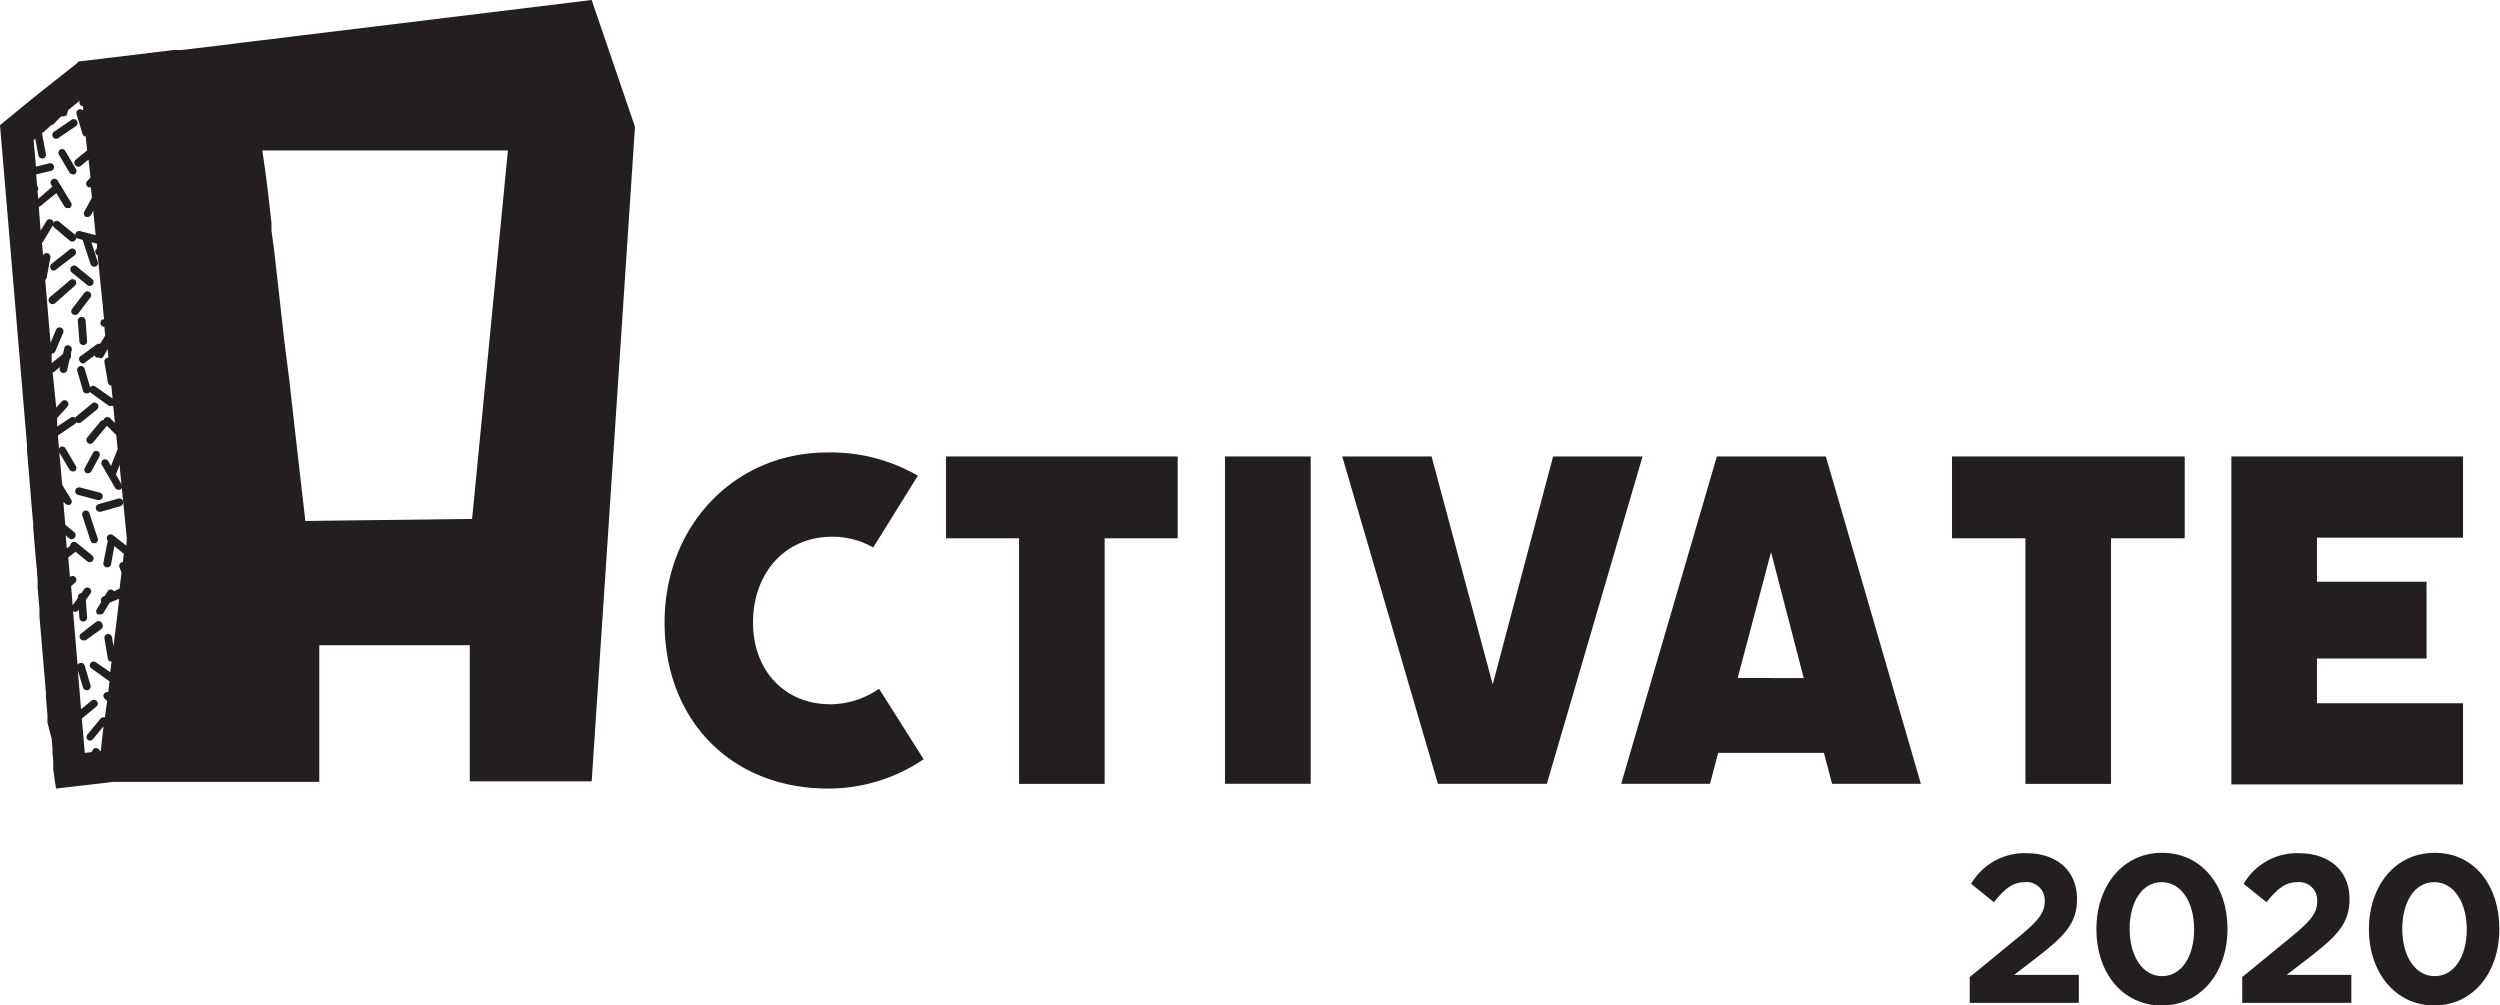 <svg xmlns="http://www.w3.org/2000/svg" viewBox="0 0 193.39 77.78"><defs><style>.cls-1{fill:#231f20;}</style></defs><title>Asset 61</title><g id="Layer_2" data-name="Layer 2"><g id="Layer_1-2" data-name="Layer 1"><path class="cls-1" d="M51.41,48.16C51.41,40.62,56.86,35,64,35a13.42,13.42,0,0,1,7,1.8l-3.45,5.55a6.35,6.35,0,0,0-3.17-.83c-3.75,0-6.13,2.92-6.13,6.63s2.43,6.33,6,6.33A6.71,6.71,0,0,0,68,53.28l3.45,5.45A13.1,13.1,0,0,1,64.07,61C56.52,61,51.41,55.66,51.41,48.16Z"/><path class="cls-1" d="M91.1,41.64H85.45v19H78.83v-19H73.18V35.31H91.1Z"/><path class="cls-1" d="M101.39,35.31V60.63H94.76V35.31Z"/><path class="cls-1" d="M127.06,35.31l-7.4,25.32h-8.43l-7.4-25.32h6.91l4.73,17.63,4.67-17.63Z"/><path class="cls-1" d="M141.09,58.24h-8.18l-.63,2.39h-6.87l7.4-25.32h8.43l7.35,25.32h-6.87Zm-1.56-5.79L137,42.71l-2.58,9.74Z"/><path class="cls-1" d="M169,41.64H163.3v19h-6.62v-19H151V35.31H169Z"/><path class="cls-1" d="M179.23,41.59V45h8.48v5.94h-8.48v3.46h11.3v6.28H172.61V35.31h17.92v6.28Z"/><path class="cls-1" d="M154.24,69.79l-1.76-1.42A4.77,4.77,0,0,1,156.74,66c2.43,0,3.93,1.41,3.93,3.54,0,1.91-1,2.87-3,4.44l-1.86,1.43h5v2.17h-8.44v-2l3.8-3.11c1.41-1.18,2-1.8,2-2.74a1.4,1.4,0,0,0-1.53-1.49C155.69,68.25,155.09,68.74,154.24,69.79Z"/><path class="cls-1" d="M167.22,77.78c-3.05,0-5.05-2.56-5.05-5.89s2-5.92,5.08-5.92,5.06,2.56,5.06,5.89S170.27,77.78,167.22,77.78Zm0-9.54c-1.51,0-2.48,1.51-2.48,3.62s1,3.65,2.51,3.65,2.48-1.53,2.48-3.62S168.74,68.24,167.22,68.24Z"/><path class="cls-1" d="M175.33,69.79l-1.77-1.42A4.77,4.77,0,0,1,177.82,66c2.43,0,3.93,1.41,3.93,3.54,0,1.91-1,2.87-3,4.44l-1.86,1.43h5v2.17h-8.44v-2l3.8-3.11c1.42-1.18,2-1.8,2-2.74a1.4,1.4,0,0,0-1.53-1.49C176.78,68.25,176.17,68.74,175.33,69.79Z"/><path class="cls-1" d="M188.3,77.78c-3,0-5.05-2.56-5.05-5.89s2-5.92,5.09-5.92,5,2.56,5,5.89S191.35,77.78,188.3,77.78Zm0-9.54c-1.51,0-2.47,1.51-2.47,3.62s1,3.65,2.51,3.65,2.48-1.53,2.48-3.62S189.82,68.24,188.3,68.24Z"/><path class="cls-1" d="M45.77,0,23.48,2.72l-.82.1-2.52.31-.75.09-.84.1L18,3.39l-.79.1-.57.07L14,3.87l-.32,0-.27,0-4.67.57-.52.06-1.68.2-.48.06L6,4.86,3,7.23l-.52.42L0,9.68,2.09,34.42l0,.45.06.69.05.6.14,1.67.08,1,.15,1.74,0,.26.22,2.62.06.61.06.81,0,.6.14,1.6,0,.59.5,5.89,0,.35.12,1.41,0,.57L4,57.17l.06.72,0,.3.06.74,0,.6L4.33,61l1.54-.18.55-.06,2.35-.28H24.7V49.91H36.34V60.44h9.43L49.12,9.81Zm-36,42.21-1-.79a.31.31,0,0,0-.42,0,.29.29,0,0,0,0,.42l1.23,1,0,0-.08.65-.08,0a.3.3,0,0,0-.18.38l.16.43-.15,1.23L8,46.14a.3.3,0,0,0,.11.58l.11,0,1-.4L9.1,47.37,8.78,50l-.12-.71a.29.29,0,0,0-.34-.24.29.29,0,0,0-.24.34l.21,1.23.05.33a.32.32,0,0,0,.14.21.28.28,0,0,0,.15,0h0L8.53,52l-1.16-.8A.3.3,0,0,0,7,51.3a.29.29,0,0,0,.08.41l1.39,1,0,0-.1.83a.3.3,0,0,0-.28.08.29.29,0,0,0,0,.42l.2.2L8.11,55.5a.3.3,0,0,0-.33.09l-1,1.21a.3.3,0,0,0,0,.42.26.26,0,0,0,.19.07.28.28,0,0,0,.22-.11l.82-1L7.79,58.1H7.72a.3.3,0,0,0-.15-.2.29.29,0,0,0-.4.12l-.09.16-.52.06-.23-2.66,1.15-.94a.3.3,0,0,0-.38-.46l-.83.68-.25-3,.4,1.32a.29.29,0,0,0,.28.21h.09A.31.31,0,0,0,7,53l-.45-1.52a.3.3,0,0,0-.37-.19.28.28,0,0,0-.18.14l-.35-4.16h0a.27.27,0,0,0,.17.06.28.28,0,0,0,.24-.13L7,45.91a.29.29,0,0,0-.48-.34l-.9,1.25-.12-1.48.32-.28a.29.29,0,0,0,0-.42.29.29,0,0,0-.41,0h0l-.13-1.52.52-.4a.3.3,0,0,0,0-.42.29.29,0,0,0-.41-.05l-.22.17-.09-1,.27.22a.26.26,0,0,0,.19.07.31.31,0,0,0,.23-.11.3.3,0,0,0,0-.41l-.72-.6-.15-1.75L5,38.9a.29.29,0,0,0,.25.15.3.3,0,0,0,.16,0,.29.29,0,0,0,.1-.4l-.7-1.15L4.59,35l.77,1.31a.29.29,0,0,0,.26.15.28.28,0,0,0,.15,0,.3.3,0,0,0,.1-.41l-.8-1.36a.29.29,0,0,0-.4-.11.38.38,0,0,0-.11.11l-.08-1,0,0,1.31-.89a.3.3,0,0,0,.08-.42.29.29,0,0,0-.41-.07L4.42,33l0-.66.82-.91a.3.3,0,0,0-.44-.4l-.45.5L4.07,28.8l.07,0,1.22-1A.3.3,0,0,0,5,27.28l-1,.81L4,27.35H4a.29.29,0,0,0,.28-.18l.62-1.46a.3.3,0,0,0-.55-.23l-.44,1.05-.41-4.87a.33.33,0,0,0,.11-.18l.29-1.55a.3.3,0,0,0-.24-.35.3.3,0,0,0-.33.17l-.08-.95.06-.07.82-1.36A.29.29,0,0,0,4,17a.3.3,0,0,0-.41.1l-.45.74L3,16a.27.27,0,0,0,.14-.07l1.23-1a.3.3,0,0,0,0-.42.29.29,0,0,0-.41,0l-1,.87-.06-.62a.25.25,0,0,0,.06-.15.28.28,0,0,0-.09-.23l-.07-.89,1.12-.27a.3.3,0,1,0-.14-.58l-1,.25-.18-2.05.13-.1.24,1.28a.3.3,0,0,0,.29.24h.06a.29.29,0,0,0,.23-.34l-.3-1.6L4.73,9a.33.33,0,0,0,.12,0h.06A.29.29,0,0,0,5.2,8.8l.06-.27,1.11-.91v0l-.1.07a.3.3,0,0,0-.07.42.35.35,0,0,0,.23.12l0,.33a.3.3,0,0,0-.31-.1.3.3,0,0,0-.2.37l.46,1.52a.29.29,0,0,0,.25.21l.11,1.07-.9.74a.29.29,0,0,0,0,.42.28.28,0,0,0,.23.11.26.26,0,0,0,.18-.07l.6-.49L7,13.74,6.75,14a.3.3,0,0,0,0,.42.32.32,0,0,0,.19.07l.09,0,.08.8-.59,1.08a.31.31,0,0,0,.12.41l.14,0a.28.28,0,0,0,.26-.15l.17-.32.19,1.88L6.2,17.88a.31.31,0,0,0-.37.21.3.3,0,0,0,.21.37l1.46.39,0,.37a.3.3,0,0,0-.12.33.29.29,0,0,0,.17.19l.41,4a.28.28,0,0,0,0,.09l.09.87-.09,0a.3.3,0,0,0,.11.58h0l.07.67-.78,1.3a.28.28,0,0,0,.1.4.27.27,0,0,0,.15,0A.27.27,0,0,0,8,27.59L8.32,27l.07.67H8.32a.3.3,0,0,0-.24.35l.21,1.23.05.33a.3.3,0,0,0,.27.25l.1,1-1.34-.93a.31.31,0,0,0-.42.08.29.29,0,0,0,.08.41l1.39,1a.26.26,0,0,0,.17,0,.34.34,0,0,0,.17,0l.13,1.33-.4-.4a.3.3,0,0,0-.42.42l.92.91.11,1.09-.7,1.78a.3.3,0,0,0,.17.38l.11,0A.3.3,0,0,0,9,36.62l.27-.69,0,.28.54,5.44Zm26.75-2.07-12.9.16-.23-2-.16-1.38-.09-.81-.07-.6-.59-5.19-.11-1L22,26.43l-.11-1-.16-1.39-.06-.57-.16-1.42-.17-1.49-.1-.88-.07-.6L21,17.83,21,17.24l-.06-.54-.07-.6-.07-.61-.08-.73L20.49,13h0l-.2-1.36h19Z"/><path class="cls-1" d="M5.52,20.63a.31.31,0,0,0,0,.42l1.23,1a.28.28,0,0,0,.19.07.3.3,0,0,0,.19-.53l-1.23-1A.29.29,0,0,0,5.52,20.63Z"/><path class="cls-1" d="M5.82,21.68a.29.29,0,0,0-.41,0L3.84,23a.31.31,0,0,0,0,.42.3.3,0,0,0,.23.11.32.32,0,0,0,.19-.07L5.79,22.1A.29.29,0,0,0,5.82,21.68Z"/><path class="cls-1" d="M6.05,24.25,7,23a.29.29,0,0,0-.48-.34L5.57,23.9a.28.28,0,0,0,.07.41.27.27,0,0,0,.17.06A.3.3,0,0,0,6.05,24.25Z"/><path class="cls-1" d="M7,20.42a.29.29,0,0,0,.28.21l.09,0a.29.29,0,0,0,.19-.37L6.93,18.3a.3.3,0,1,0-.56.19Z"/><path class="cls-1" d="M5.19,8.46a.3.3,0,1,0-.44-.4l-1,1.12a.3.3,0,0,0,0,.42.31.31,0,0,0,.2.07.31.31,0,0,0,.22-.09Z"/><path class="cls-1" d="M5.4,18.62a.26.26,0,0,0,.19.07.28.28,0,0,0,.23-.11.3.3,0,0,0,0-.41l-1.22-1a.3.3,0,0,0-.42,0,.29.29,0,0,0,0,.42Z"/><path class="cls-1" d="M4.67,11.56a.3.3,0,0,0-.11.41l.8,1.36a.29.29,0,0,0,.26.15.28.28,0,0,0,.15,0,.29.29,0,0,0,.1-.41l-.8-1.36A.29.29,0,0,0,4.67,11.56Z"/><path class="cls-1" d="M5.24,16.09a.29.29,0,0,0,.16,0,.31.31,0,0,0,.1-.41L4.48,14a.3.3,0,1,0-.51.31L5,16A.3.3,0,0,0,5.24,16.09Z"/><path class="cls-1" d="M4.13,20.94a.26.26,0,0,0,.18-.07L5.8,19.73a.3.3,0,0,0-.36-.47L4,20.4a.3.3,0,0,0-.06.42A.3.3,0,0,0,4.13,20.94Z"/><path class="cls-1" d="M6.46,26.69h0a.3.3,0,0,0,.28-.32l-.12-1.58a.31.31,0,0,0-.32-.28.3.3,0,0,0-.28.32l.12,1.58A.31.31,0,0,0,6.46,26.69Z"/><path class="cls-1" d="M5.82,9.79a.3.3,0,1,0-.33-.49l-1.31.89a.3.3,0,0,0-.08.42.31.31,0,0,0,.24.13.27.27,0,0,0,.17-.06Z"/><path class="cls-1" d="M8.24,43.89H8.3a.3.3,0,0,0,.29-.24l.29-1.56a.3.3,0,0,0-.24-.35A.29.29,0,0,0,8.3,42L8,43.54A.3.3,0,0,0,8.24,43.89Z"/><path class="cls-1" d="M7.17,43,5.94,42a.29.29,0,0,0-.42,0,.31.31,0,0,0,0,.42l1.23,1a.28.28,0,0,0,.19.07A.3.3,0,0,0,7.17,43Z"/><path class="cls-1" d="M9.15,38.57,7.62,39a.3.3,0,0,0-.2.37.31.31,0,0,0,.29.22l.08,0,1.52-.43a.31.31,0,0,0,.21-.37A.29.29,0,0,0,9.15,38.57Z"/><path class="cls-1" d="M7.55,47.52a.26.26,0,0,0,.15,0A.29.29,0,0,0,8,47.42l.82-1.36a.29.29,0,0,0-.1-.41.28.28,0,0,0-.4.1l-.82,1.36A.3.3,0,0,0,7.55,47.52Z"/><path class="cls-1" d="M6.56,39.5a.3.3,0,0,0-.19.38L7,41.82a.29.29,0,0,0,.28.2.15.15,0,0,0,.09,0,.29.29,0,0,0,.19-.37l-.64-1.94A.3.3,0,0,0,6.56,39.5Z"/><path class="cls-1" d="M6.79,34.26a.26.26,0,0,0,.19.07.27.27,0,0,0,.22-.1l1-1.21a.3.3,0,1,0-.45-.39l-1,1.21A.3.3,0,0,0,6.79,34.26Z"/><path class="cls-1" d="M8,35.55A.31.31,0,0,0,7.9,36l1,1.73a.27.27,0,0,0,.25.15.28.28,0,0,0,.15,0,.29.29,0,0,0,.11-.4l-1-1.74A.31.31,0,0,0,8,35.55Z"/><path class="cls-1" d="M7.58,38.69h.07a.31.31,0,0,0,.29-.22.29.29,0,0,0-.21-.36L6.2,37.71a.3.3,0,0,0-.37.21.29.29,0,0,0,.21.36Z"/><path class="cls-1" d="M7.17,35.07,6.56,36.2a.3.3,0,0,0,.12.4.43.43,0,0,0,.14,0,.29.29,0,0,0,.26-.16l.61-1.13a.3.3,0,0,0-.12-.4A.29.29,0,0,0,7.17,35.07Z"/><path class="cls-1" d="M6.25,32.69l1.23-1a.3.3,0,1,0-.38-.46l-1.22,1a.28.28,0,0,0,0,.41.28.28,0,0,0,.41,0Z"/><path class="cls-1" d="M6.42,30.22a.28.28,0,0,0,.28.21h.09A.3.3,0,0,0,7,30.05l-.45-1.52a.3.3,0,0,0-.37-.2.29.29,0,0,0-.2.37Z"/><path class="cls-1" d="M6.46,48.08h0a.3.3,0,0,0,.28-.32l-.12-1.58a.3.3,0,1,0-.6,0l.12,1.58A.31.31,0,0,0,6.46,48.08Z"/><path class="cls-1" d="M5.32,26.72a.28.28,0,0,0-.35.22l-.16.73-.19.82a.31.31,0,0,0,.23.36h.06a.29.29,0,0,0,.29-.23l.21-.95.14-.6A.3.3,0,0,0,5.32,26.72Z"/><path class="cls-1" d="M6.21,28a.3.3,0,0,0,.24.12A.41.41,0,0,0,6.63,28l1.2-.88a.28.28,0,0,0,.07-.41.31.31,0,0,0-.42-.07l-1.2.88A.29.29,0,0,0,6.21,28Z"/><path class="cls-1" d="M7.48,48.07,6.28,49a.29.29,0,0,0-.07.41.3.3,0,0,0,.24.12.31.31,0,0,0,.18,0l.51-.37h0l.69-.5a.3.3,0,0,0,.07-.42A.31.31,0,0,0,7.48,48.07Z"/></g></g></svg>